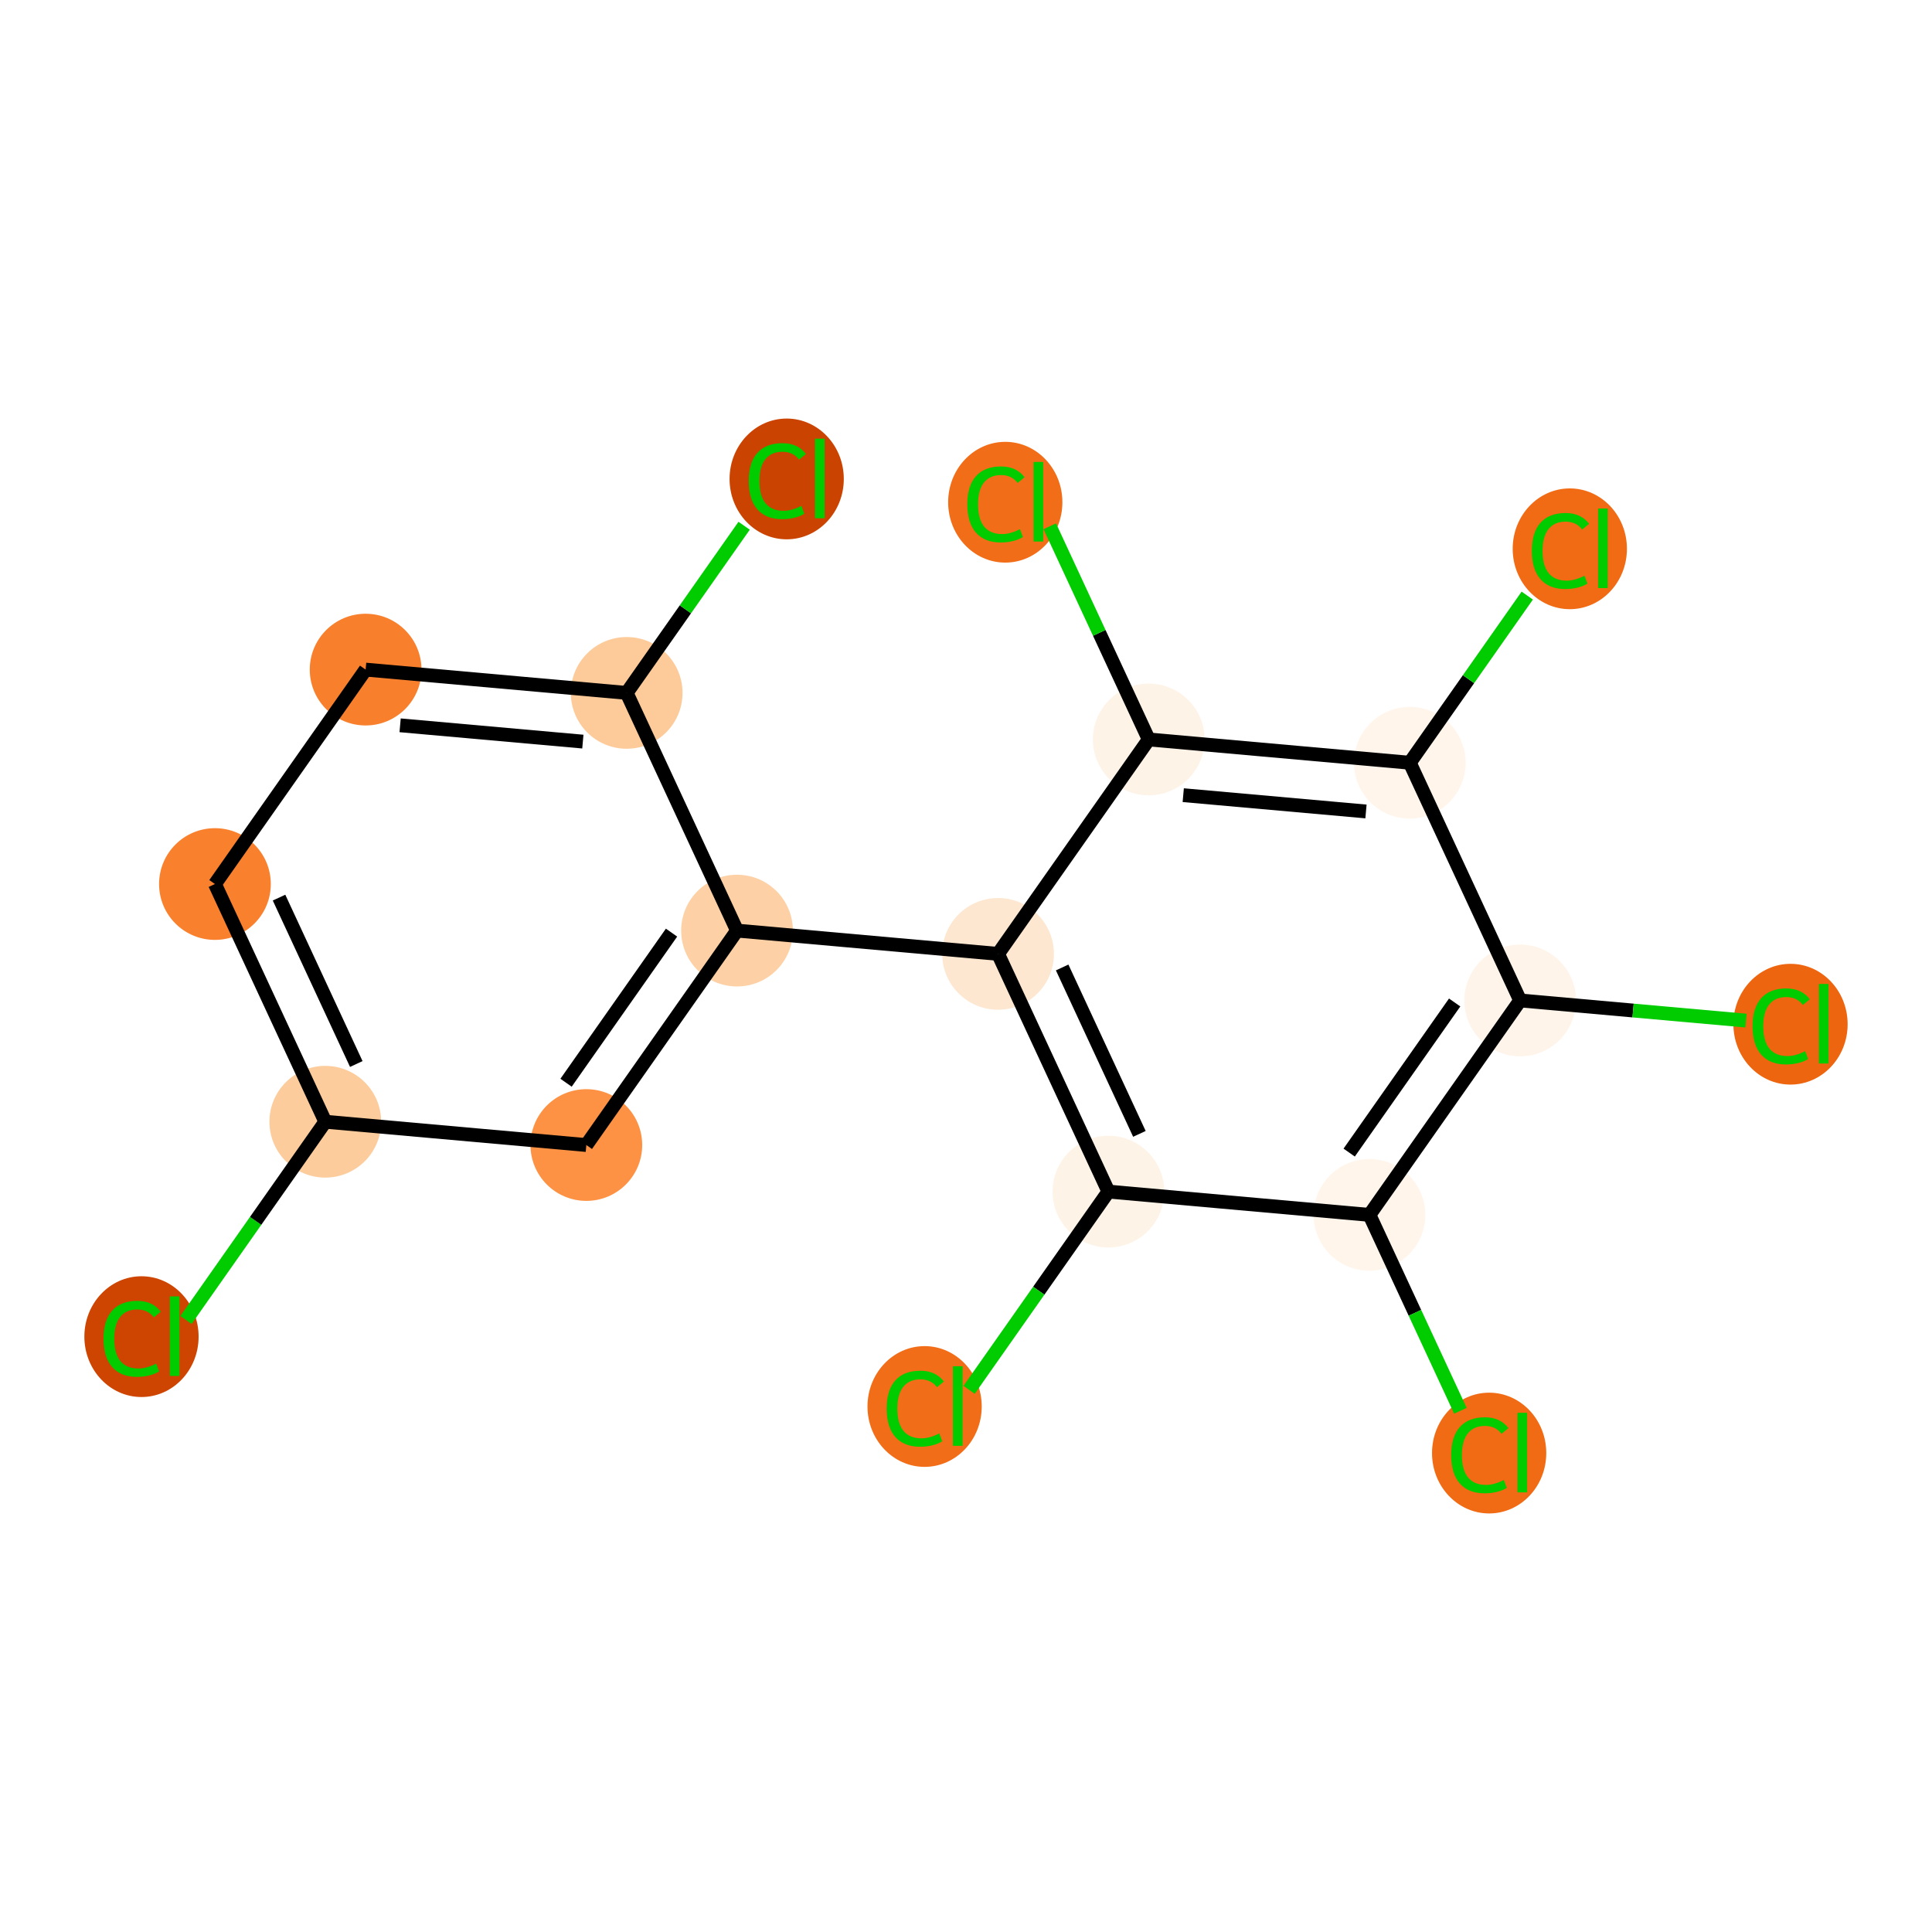 <?xml version='1.0' encoding='iso-8859-1'?>
<svg version='1.1' baseProfile='full'
              xmlns='http://www.w3.org/2000/svg'
                      xmlns:rdkit='http://www.rdkit.org/xml'
                      xmlns:xlink='http://www.w3.org/1999/xlink'
                  xml:space='preserve'
width='280px' height='280px' viewBox='0 0 280 280'>
<!-- END OF HEADER -->
<rect style='opacity:1.0;fill:#FFFFFF;stroke:none' width='280' height='280' x='0' y='0'> </rect>
<ellipse cx='20.505' cy='193.716' rx='7.778' ry='8.251'  style='fill:#CE4401;fill-rule:evenodd;stroke:#CE4401;stroke-width:1.0px;stroke-linecap:butt;stroke-linejoin:miter;stroke-opacity:1' />
<ellipse cx='47.145' cy='162.571' rx='7.596' ry='7.596'  style='fill:#FDCC9C;fill-rule:evenodd;stroke:#FDCC9C;stroke-width:1.0px;stroke-linecap:butt;stroke-linejoin:miter;stroke-opacity:1' />
<ellipse cx='31.151' cy='128.121' rx='7.596' ry='7.596'  style='fill:#F9812E;fill-rule:evenodd;stroke:#F9812E;stroke-width:1.0px;stroke-linecap:butt;stroke-linejoin:miter;stroke-opacity:1' />
<ellipse cx='52.99' cy='97.044' rx='7.596' ry='7.596'  style='fill:#F8802D;fill-rule:evenodd;stroke:#F8802D;stroke-width:1.0px;stroke-linecap:butt;stroke-linejoin:miter;stroke-opacity:1' />
<ellipse cx='90.822' cy='100.419' rx='7.596' ry='7.596'  style='fill:#FDCB9A;fill-rule:evenodd;stroke:#FDCB9A;stroke-width:1.0px;stroke-linecap:butt;stroke-linejoin:miter;stroke-opacity:1' />
<ellipse cx='114.012' cy='69.411' rx='7.778' ry='8.251'  style='fill:#CB4301;fill-rule:evenodd;stroke:#CB4301;stroke-width:1.0px;stroke-linecap:butt;stroke-linejoin:miter;stroke-opacity:1' />
<ellipse cx='106.815' cy='134.87' rx='7.596' ry='7.596'  style='fill:#FDD1A5;fill-rule:evenodd;stroke:#FDD1A5;stroke-width:1.0px;stroke-linecap:butt;stroke-linejoin:miter;stroke-opacity:1' />
<ellipse cx='144.647' cy='138.244' rx='7.596' ry='7.596'  style='fill:#FEE7D0;fill-rule:evenodd;stroke:#FEE7D0;stroke-width:1.0px;stroke-linecap:butt;stroke-linejoin:miter;stroke-opacity:1' />
<ellipse cx='160.64' cy='172.695' rx='7.596' ry='7.596'  style='fill:#FEF3E7;fill-rule:evenodd;stroke:#FEF3E7;stroke-width:1.0px;stroke-linecap:butt;stroke-linejoin:miter;stroke-opacity:1' />
<ellipse cx='134.001' cy='203.84' rx='7.778' ry='8.251'  style='fill:#F26D18;fill-rule:evenodd;stroke:#F26D18;stroke-width:1.0px;stroke-linecap:butt;stroke-linejoin:miter;stroke-opacity:1' />
<ellipse cx='198.472' cy='176.07' rx='7.596' ry='7.596'  style='fill:#FFF5EB;fill-rule:evenodd;stroke:#FFF5EB;stroke-width:1.0px;stroke-linecap:butt;stroke-linejoin:miter;stroke-opacity:1' />
<ellipse cx='215.818' cy='210.589' rx='7.778' ry='8.251'  style='fill:#F16A14;fill-rule:evenodd;stroke:#F16A14;stroke-width:1.0px;stroke-linecap:butt;stroke-linejoin:miter;stroke-opacity:1' />
<ellipse cx='220.311' cy='144.994' rx='7.596' ry='7.596'  style='fill:#FEF4E9;fill-rule:evenodd;stroke:#FEF4E9;stroke-width:1.0px;stroke-linecap:butt;stroke-linejoin:miter;stroke-opacity:1' />
<ellipse cx='259.495' cy='148.436' rx='7.778' ry='8.251'  style='fill:#EE6510;fill-rule:evenodd;stroke:#EE6510;stroke-width:1.0px;stroke-linecap:butt;stroke-linejoin:miter;stroke-opacity:1' />
<ellipse cx='204.317' cy='110.543' rx='7.596' ry='7.596'  style='fill:#FFF5EB;fill-rule:evenodd;stroke:#FFF5EB;stroke-width:1.0px;stroke-linecap:butt;stroke-linejoin:miter;stroke-opacity:1' />
<ellipse cx='227.508' cy='79.535' rx='7.778' ry='8.251'  style='fill:#F16A14;fill-rule:evenodd;stroke:#F16A14;stroke-width:1.0px;stroke-linecap:butt;stroke-linejoin:miter;stroke-opacity:1' />
<ellipse cx='166.485' cy='107.168' rx='7.596' ry='7.596'  style='fill:#FEF3E7;fill-rule:evenodd;stroke:#FEF3E7;stroke-width:1.0px;stroke-linecap:butt;stroke-linejoin:miter;stroke-opacity:1' />
<ellipse cx='145.691' cy='72.786' rx='7.778' ry='8.251'  style='fill:#F26D18;fill-rule:evenodd;stroke:#F26D18;stroke-width:1.0px;stroke-linecap:butt;stroke-linejoin:miter;stroke-opacity:1' />
<ellipse cx='84.977' cy='165.946' rx='7.596' ry='7.596'  style='fill:#FD9244;fill-rule:evenodd;stroke:#FD9244;stroke-width:1.0px;stroke-linecap:butt;stroke-linejoin:miter;stroke-opacity:1' />
<path class='bond-0 atom-0 atom-1' d='M 26.954,191.302 L 37.05,176.936' style='fill:none;fill-rule:evenodd;stroke:#00CC00;stroke-width:2.0px;stroke-linecap:butt;stroke-linejoin:miter;stroke-opacity:1' />
<path class='bond-0 atom-0 atom-1' d='M 37.05,176.936 L 47.145,162.571' style='fill:none;fill-rule:evenodd;stroke:#000000;stroke-width:2.0px;stroke-linecap:butt;stroke-linejoin:miter;stroke-opacity:1' />
<path class='bond-1 atom-1 atom-2' d='M 47.145,162.571 L 31.151,128.121' style='fill:none;fill-rule:evenodd;stroke:#000000;stroke-width:2.0px;stroke-linecap:butt;stroke-linejoin:miter;stroke-opacity:1' />
<path class='bond-1 atom-1 atom-2' d='M 51.636,154.205 L 40.44,130.089' style='fill:none;fill-rule:evenodd;stroke:#000000;stroke-width:2.0px;stroke-linecap:butt;stroke-linejoin:miter;stroke-opacity:1' />
<path class='bond-18 atom-18 atom-1' d='M 84.977,165.946 L 47.145,162.571' style='fill:none;fill-rule:evenodd;stroke:#000000;stroke-width:2.0px;stroke-linecap:butt;stroke-linejoin:miter;stroke-opacity:1' />
<path class='bond-2 atom-2 atom-3' d='M 31.151,128.121 L 52.99,97.044' style='fill:none;fill-rule:evenodd;stroke:#000000;stroke-width:2.0px;stroke-linecap:butt;stroke-linejoin:miter;stroke-opacity:1' />
<path class='bond-3 atom-3 atom-4' d='M 52.99,97.044 L 90.822,100.419' style='fill:none;fill-rule:evenodd;stroke:#000000;stroke-width:2.0px;stroke-linecap:butt;stroke-linejoin:miter;stroke-opacity:1' />
<path class='bond-3 atom-3 atom-4' d='M 57.989,105.117 L 84.472,107.479' style='fill:none;fill-rule:evenodd;stroke:#000000;stroke-width:2.0px;stroke-linecap:butt;stroke-linejoin:miter;stroke-opacity:1' />
<path class='bond-4 atom-4 atom-5' d='M 90.822,100.419 L 99.333,88.307' style='fill:none;fill-rule:evenodd;stroke:#000000;stroke-width:2.0px;stroke-linecap:butt;stroke-linejoin:miter;stroke-opacity:1' />
<path class='bond-4 atom-4 atom-5' d='M 99.333,88.307 L 107.845,76.195' style='fill:none;fill-rule:evenodd;stroke:#00CC00;stroke-width:2.0px;stroke-linecap:butt;stroke-linejoin:miter;stroke-opacity:1' />
<path class='bond-5 atom-4 atom-6' d='M 90.822,100.419 L 106.815,134.87' style='fill:none;fill-rule:evenodd;stroke:#000000;stroke-width:2.0px;stroke-linecap:butt;stroke-linejoin:miter;stroke-opacity:1' />
<path class='bond-6 atom-6 atom-7' d='M 106.815,134.87 L 144.647,138.244' style='fill:none;fill-rule:evenodd;stroke:#000000;stroke-width:2.0px;stroke-linecap:butt;stroke-linejoin:miter;stroke-opacity:1' />
<path class='bond-17 atom-6 atom-18' d='M 106.815,134.87 L 84.977,165.946' style='fill:none;fill-rule:evenodd;stroke:#000000;stroke-width:2.0px;stroke-linecap:butt;stroke-linejoin:miter;stroke-opacity:1' />
<path class='bond-17 atom-6 atom-18' d='M 97.324,135.163 L 82.037,156.917' style='fill:none;fill-rule:evenodd;stroke:#000000;stroke-width:2.0px;stroke-linecap:butt;stroke-linejoin:miter;stroke-opacity:1' />
<path class='bond-7 atom-7 atom-8' d='M 144.647,138.244 L 160.64,172.695' style='fill:none;fill-rule:evenodd;stroke:#000000;stroke-width:2.0px;stroke-linecap:butt;stroke-linejoin:miter;stroke-opacity:1' />
<path class='bond-7 atom-7 atom-8' d='M 153.936,140.213 L 165.131,164.329' style='fill:none;fill-rule:evenodd;stroke:#000000;stroke-width:2.0px;stroke-linecap:butt;stroke-linejoin:miter;stroke-opacity:1' />
<path class='bond-19 atom-16 atom-7' d='M 166.485,107.168 L 144.647,138.244' style='fill:none;fill-rule:evenodd;stroke:#000000;stroke-width:2.0px;stroke-linecap:butt;stroke-linejoin:miter;stroke-opacity:1' />
<path class='bond-8 atom-8 atom-9' d='M 160.64,172.695 L 150.545,187.06' style='fill:none;fill-rule:evenodd;stroke:#000000;stroke-width:2.0px;stroke-linecap:butt;stroke-linejoin:miter;stroke-opacity:1' />
<path class='bond-8 atom-8 atom-9' d='M 150.545,187.06 L 140.45,201.425' style='fill:none;fill-rule:evenodd;stroke:#00CC00;stroke-width:2.0px;stroke-linecap:butt;stroke-linejoin:miter;stroke-opacity:1' />
<path class='bond-9 atom-8 atom-10' d='M 160.64,172.695 L 198.472,176.07' style='fill:none;fill-rule:evenodd;stroke:#000000;stroke-width:2.0px;stroke-linecap:butt;stroke-linejoin:miter;stroke-opacity:1' />
<path class='bond-10 atom-10 atom-11' d='M 198.472,176.07 L 205.062,190.264' style='fill:none;fill-rule:evenodd;stroke:#000000;stroke-width:2.0px;stroke-linecap:butt;stroke-linejoin:miter;stroke-opacity:1' />
<path class='bond-10 atom-10 atom-11' d='M 205.062,190.264 L 211.652,204.458' style='fill:none;fill-rule:evenodd;stroke:#00CC00;stroke-width:2.0px;stroke-linecap:butt;stroke-linejoin:miter;stroke-opacity:1' />
<path class='bond-11 atom-10 atom-12' d='M 198.472,176.07 L 220.311,144.994' style='fill:none;fill-rule:evenodd;stroke:#000000;stroke-width:2.0px;stroke-linecap:butt;stroke-linejoin:miter;stroke-opacity:1' />
<path class='bond-11 atom-10 atom-12' d='M 195.533,167.041 L 210.82,145.287' style='fill:none;fill-rule:evenodd;stroke:#000000;stroke-width:2.0px;stroke-linecap:butt;stroke-linejoin:miter;stroke-opacity:1' />
<path class='bond-12 atom-12 atom-13' d='M 220.311,144.994 L 236.678,146.453' style='fill:none;fill-rule:evenodd;stroke:#000000;stroke-width:2.0px;stroke-linecap:butt;stroke-linejoin:miter;stroke-opacity:1' />
<path class='bond-12 atom-12 atom-13' d='M 236.678,146.453 L 253.045,147.913' style='fill:none;fill-rule:evenodd;stroke:#00CC00;stroke-width:2.0px;stroke-linecap:butt;stroke-linejoin:miter;stroke-opacity:1' />
<path class='bond-13 atom-12 atom-14' d='M 220.311,144.994 L 204.317,110.543' style='fill:none;fill-rule:evenodd;stroke:#000000;stroke-width:2.0px;stroke-linecap:butt;stroke-linejoin:miter;stroke-opacity:1' />
<path class='bond-14 atom-14 atom-15' d='M 204.317,110.543 L 212.829,98.431' style='fill:none;fill-rule:evenodd;stroke:#000000;stroke-width:2.0px;stroke-linecap:butt;stroke-linejoin:miter;stroke-opacity:1' />
<path class='bond-14 atom-14 atom-15' d='M 212.829,98.431 L 221.341,86.319' style='fill:none;fill-rule:evenodd;stroke:#00CC00;stroke-width:2.0px;stroke-linecap:butt;stroke-linejoin:miter;stroke-opacity:1' />
<path class='bond-15 atom-14 atom-16' d='M 204.317,110.543 L 166.485,107.168' style='fill:none;fill-rule:evenodd;stroke:#000000;stroke-width:2.0px;stroke-linecap:butt;stroke-linejoin:miter;stroke-opacity:1' />
<path class='bond-15 atom-14 atom-16' d='M 197.968,117.603 L 171.485,115.241' style='fill:none;fill-rule:evenodd;stroke:#000000;stroke-width:2.0px;stroke-linecap:butt;stroke-linejoin:miter;stroke-opacity:1' />
<path class='bond-16 atom-16 atom-17' d='M 166.485,107.168 L 159.313,91.718' style='fill:none;fill-rule:evenodd;stroke:#000000;stroke-width:2.0px;stroke-linecap:butt;stroke-linejoin:miter;stroke-opacity:1' />
<path class='bond-16 atom-16 atom-17' d='M 159.313,91.718 L 152.14,76.268' style='fill:none;fill-rule:evenodd;stroke:#00CC00;stroke-width:2.0px;stroke-linecap:butt;stroke-linejoin:miter;stroke-opacity:1' />
<path  class='atom-0' d='M 15.005 194.02
Q 15.005 191.346, 16.251 189.948
Q 17.512 188.535, 19.898 188.535
Q 22.116 188.535, 23.301 190.1
L 22.298 190.92
Q 21.432 189.781, 19.898 189.781
Q 18.272 189.781, 17.406 190.875
Q 16.555 191.953, 16.555 194.02
Q 16.555 196.147, 17.436 197.24
Q 18.333 198.334, 20.065 198.334
Q 21.25 198.334, 22.632 197.62
L 23.058 198.76
Q 22.495 199.124, 21.645 199.337
Q 20.794 199.55, 19.852 199.55
Q 17.512 199.55, 16.251 198.122
Q 15.005 196.694, 15.005 194.02
' fill='#00CC00'/>
<path  class='atom-0' d='M 24.607 187.882
L 26.005 187.882
L 26.005 199.413
L 24.607 199.413
L 24.607 187.882
' fill='#00CC00'/>
<path  class='atom-5' d='M 108.512 69.715
Q 108.512 67.041, 109.758 65.644
Q 111.019 64.231, 113.404 64.231
Q 115.623 64.231, 116.808 65.795
L 115.805 66.616
Q 114.939 65.476, 113.404 65.476
Q 111.779 65.476, 110.913 66.57
Q 110.062 67.649, 110.062 69.715
Q 110.062 71.842, 110.943 72.936
Q 111.84 74.03, 113.572 74.03
Q 114.757 74.03, 116.139 73.316
L 116.564 74.455
Q 116.002 74.82, 115.152 75.033
Q 114.301 75.245, 113.359 75.245
Q 111.019 75.245, 109.758 73.817
Q 108.512 72.389, 108.512 69.715
' fill='#00CC00'/>
<path  class='atom-5' d='M 118.114 63.577
L 119.512 63.577
L 119.512 75.109
L 118.114 75.109
L 118.114 63.577
' fill='#00CC00'/>
<path  class='atom-9' d='M 128.501 204.143
Q 128.501 201.469, 129.747 200.072
Q 131.008 198.659, 133.393 198.659
Q 135.611 198.659, 136.796 200.224
L 135.794 201.044
Q 134.928 199.905, 133.393 199.905
Q 131.768 199.905, 130.902 200.998
Q 130.051 202.077, 130.051 204.143
Q 130.051 206.27, 130.932 207.364
Q 131.828 208.458, 133.56 208.458
Q 134.745 208.458, 136.128 207.744
L 136.553 208.884
Q 135.991 209.248, 135.14 209.461
Q 134.29 209.674, 133.348 209.674
Q 131.008 209.674, 129.747 208.245
Q 128.501 206.817, 128.501 204.143
' fill='#00CC00'/>
<path  class='atom-9' d='M 138.103 198.005
L 139.501 198.005
L 139.501 209.537
L 138.103 209.537
L 138.103 198.005
' fill='#00CC00'/>
<path  class='atom-11' d='M 210.318 210.893
Q 210.318 208.219, 211.564 206.821
Q 212.825 205.408, 215.21 205.408
Q 217.428 205.408, 218.613 206.973
L 217.611 207.793
Q 216.745 206.654, 215.21 206.654
Q 213.585 206.654, 212.719 207.748
Q 211.868 208.826, 211.868 210.893
Q 211.868 213.02, 212.749 214.113
Q 213.645 215.207, 215.377 215.207
Q 216.562 215.207, 217.945 214.493
L 218.37 215.633
Q 217.808 215.997, 216.957 216.21
Q 216.107 216.423, 215.165 216.423
Q 212.825 216.423, 211.564 214.995
Q 210.318 213.567, 210.318 210.893
' fill='#00CC00'/>
<path  class='atom-11' d='M 219.92 204.755
L 221.318 204.755
L 221.318 216.286
L 219.92 216.286
L 219.92 204.755
' fill='#00CC00'/>
<path  class='atom-13' d='M 253.995 148.74
Q 253.995 146.066, 255.241 144.669
Q 256.502 143.256, 258.887 143.256
Q 261.105 143.256, 262.29 144.821
L 261.288 145.641
Q 260.422 144.502, 258.887 144.502
Q 257.261 144.502, 256.395 145.595
Q 255.545 146.674, 255.545 148.74
Q 255.545 150.867, 256.426 151.961
Q 257.322 153.055, 259.054 153.055
Q 260.239 153.055, 261.622 152.341
L 262.047 153.481
Q 261.485 153.845, 260.634 154.058
Q 259.783 154.271, 258.842 154.271
Q 256.502 154.271, 255.241 152.842
Q 253.995 151.414, 253.995 148.74
' fill='#00CC00'/>
<path  class='atom-13' d='M 263.597 142.602
L 264.995 142.602
L 264.995 154.134
L 263.597 154.134
L 263.597 142.602
' fill='#00CC00'/>
<path  class='atom-15' d='M 222.008 79.839
Q 222.008 77.165, 223.254 75.767
Q 224.515 74.354, 226.9 74.354
Q 229.118 74.354, 230.303 75.919
L 229.301 76.74
Q 228.435 75.6, 226.9 75.6
Q 225.275 75.6, 224.409 76.694
Q 223.558 77.773, 223.558 79.839
Q 223.558 81.966, 224.439 83.06
Q 225.335 84.154, 227.067 84.154
Q 228.252 84.154, 229.635 83.44
L 230.06 84.579
Q 229.498 84.944, 228.647 85.156
Q 227.797 85.369, 226.855 85.369
Q 224.515 85.369, 223.254 83.941
Q 222.008 82.513, 222.008 79.839
' fill='#00CC00'/>
<path  class='atom-15' d='M 231.61 73.701
L 233.008 73.701
L 233.008 85.232
L 231.61 85.232
L 231.61 73.701
' fill='#00CC00'/>
<path  class='atom-17' d='M 140.191 73.09
Q 140.191 70.416, 141.437 69.018
Q 142.698 67.605, 145.083 67.605
Q 147.301 67.605, 148.486 69.17
L 147.484 69.99
Q 146.618 68.851, 145.083 68.851
Q 143.458 68.851, 142.592 69.945
Q 141.741 71.023, 141.741 73.09
Q 141.741 75.217, 142.622 76.311
Q 143.518 77.404, 145.25 77.404
Q 146.435 77.404, 147.818 76.69
L 148.243 77.83
Q 147.681 78.195, 146.83 78.407
Q 145.98 78.62, 145.038 78.62
Q 142.698 78.62, 141.437 77.192
Q 140.191 75.764, 140.191 73.09
' fill='#00CC00'/>
<path  class='atom-17' d='M 149.793 66.952
L 151.191 66.952
L 151.191 78.483
L 149.793 78.483
L 149.793 66.952
' fill='#00CC00'/>
</svg>
